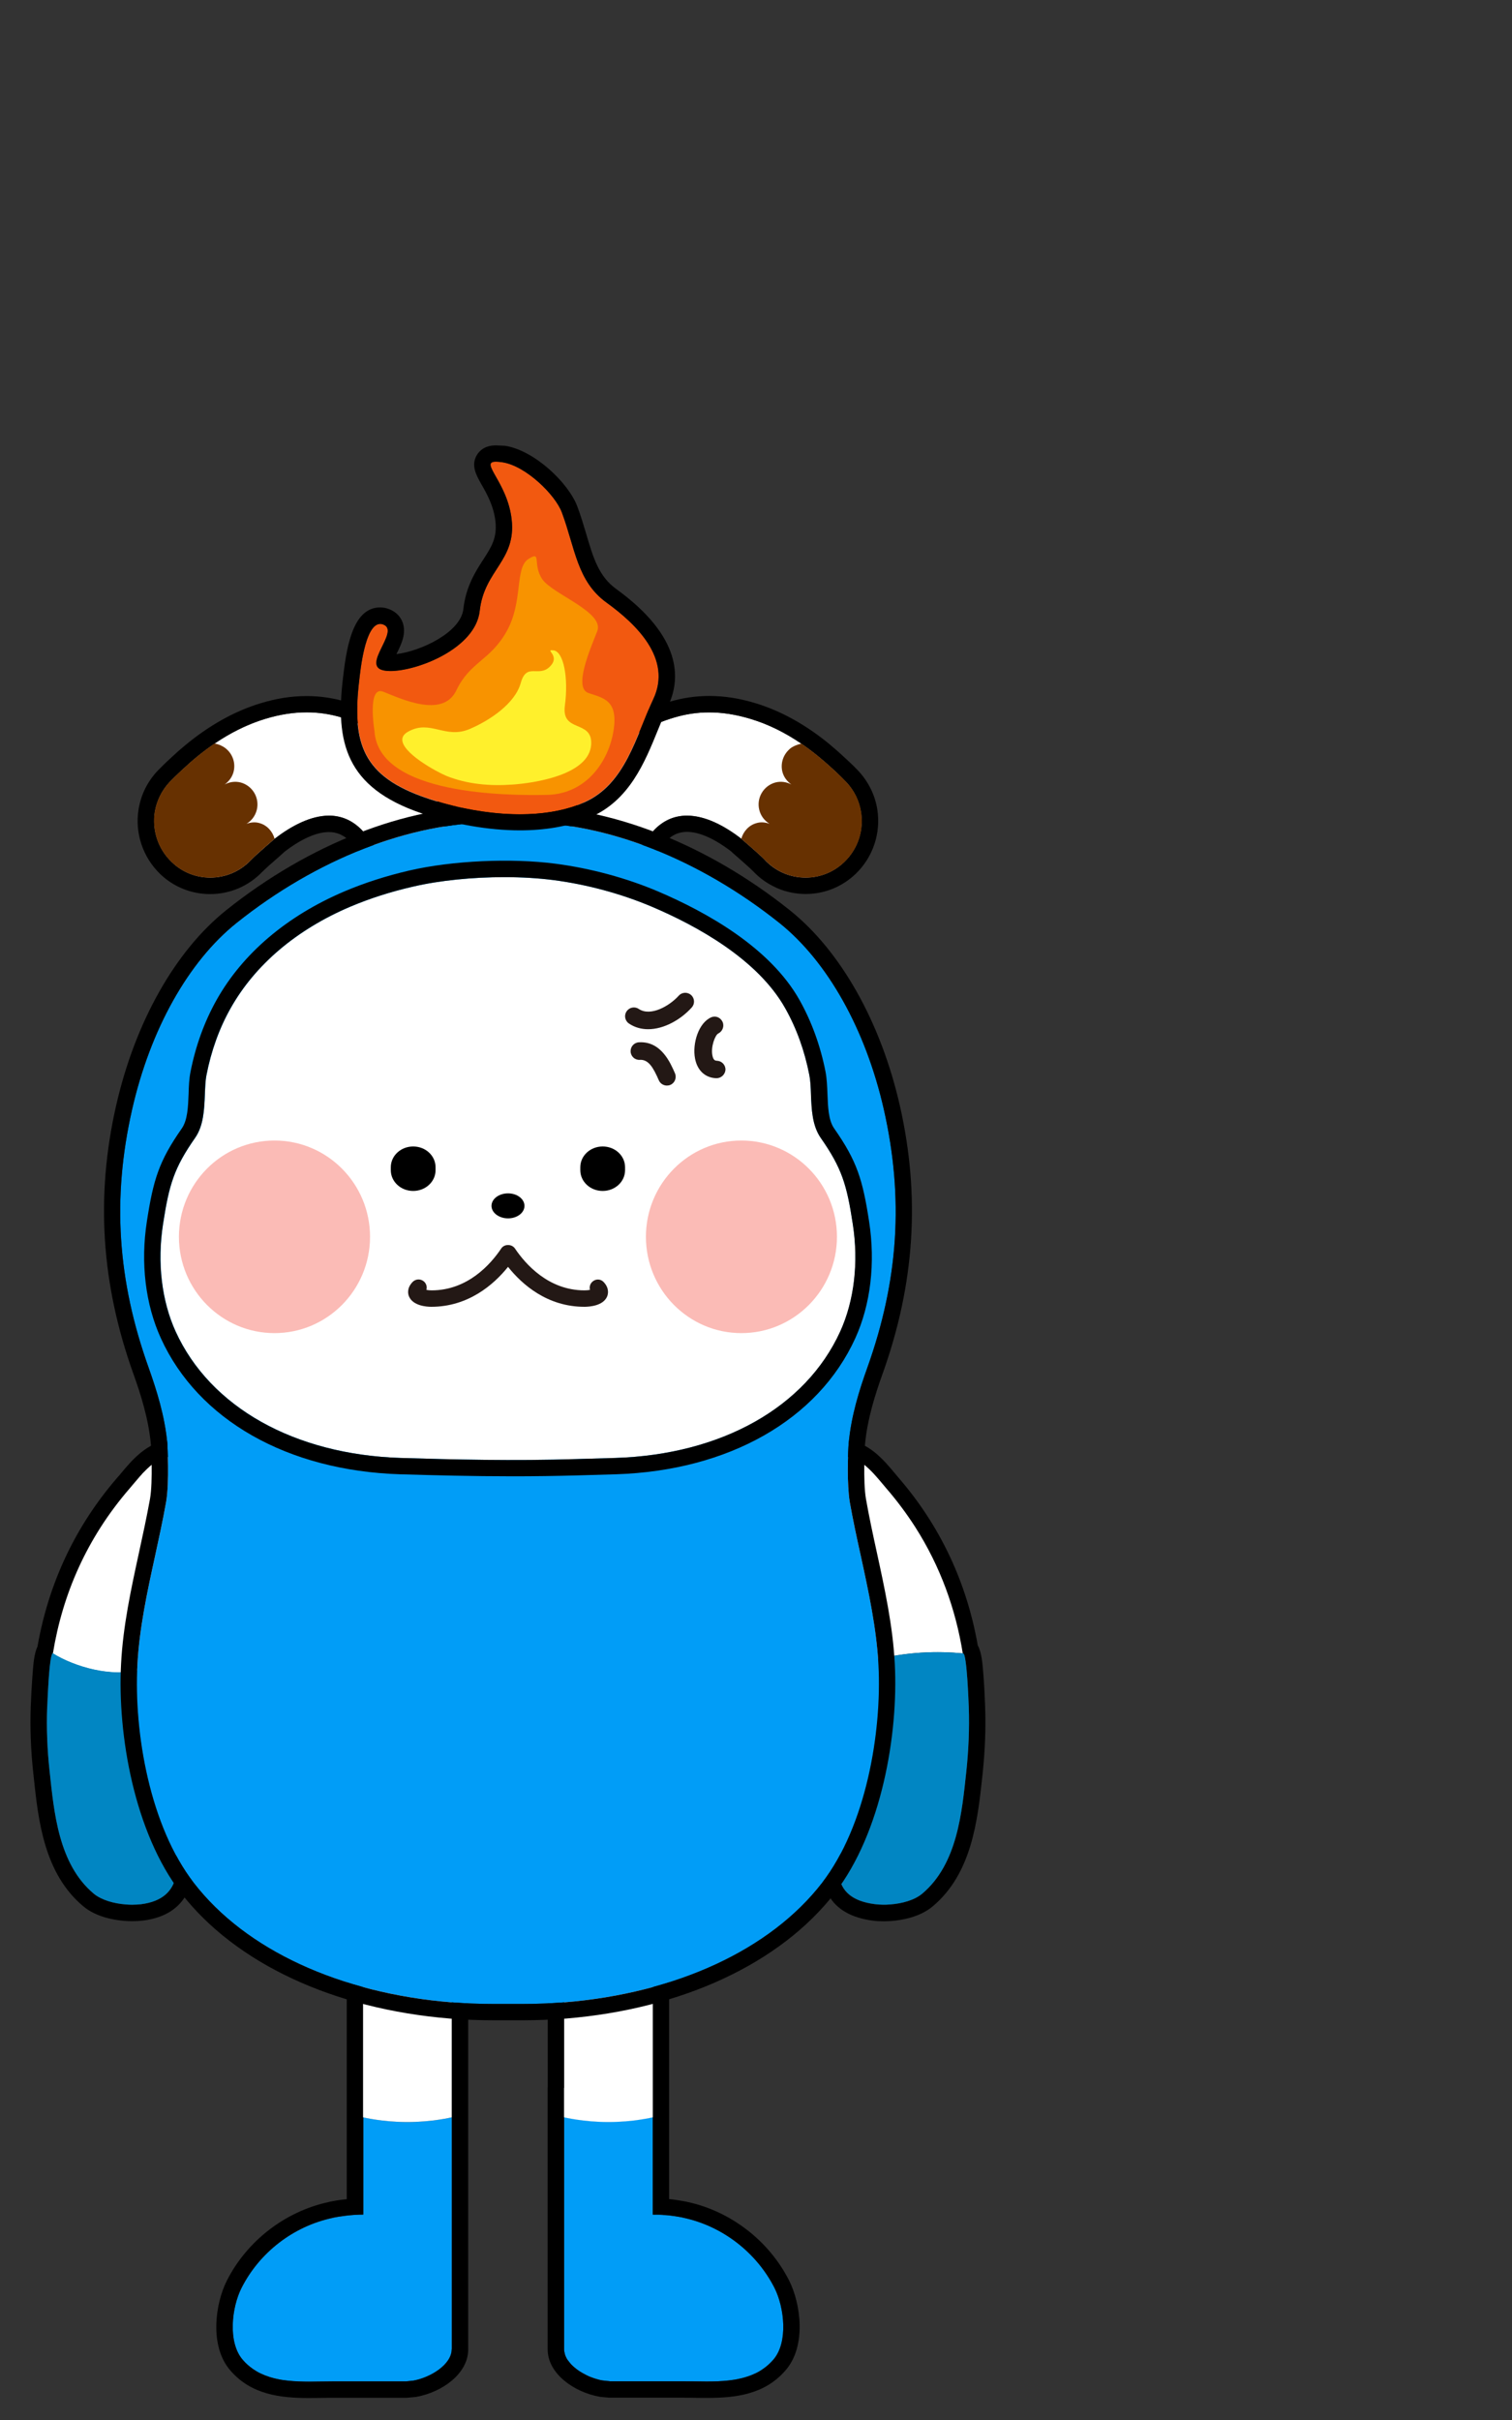 <?xml version="1.0" encoding="utf-8"?>
<!-- Generator: Adobe Illustrator 24.1.1, SVG Export Plug-In . SVG Version: 6.00 Build 0)  -->
<svg version="1.1" id="Layer_1" xmlns="http://www.w3.org/2000/svg" xmlns:xlink="http://www.w3.org/1999/xlink" x="0px" y="0px"
	 viewBox="0 0 150 240" style="enable-background:new 0 0 150 240;" xml:space="preserve">
<rect x="0" y="0" width="150" height="240" fill="#333333" stroke="none"/>
<g>
	<path d="M18,144.63c0.03,0.01,0.06,0.03,0.09,0.04C18.06,144.66,18.03,144.64,18,144.63z M18.09,144.67
		c0.24,0.1,0.44,0.23,0.61,0.39C18.54,144.9,18.33,144.77,18.09,144.67z M17.7,144.56c0.1,0.02,0.21,0.04,0.3,0.08
		C17.91,144.6,17.8,144.58,17.7,144.56z M17.04,144.48h-0.18c0.12,0,0.22,0.01,0.33,0.01C17.14,144.49,17.09,144.48,17.04,144.48z
		 M17.19,144.49c0.11,0.01,0.23,0.01,0.33,0.02C17.42,144.5,17.31,144.5,17.19,144.49z M17.52,144.52c0.06,0.01,0.12,0.03,0.18,0.04
		C17.64,144.54,17.59,144.53,17.52,144.52z"/>
	<path d="M17.79,179.13c-1.06-3.11-1.96-5.81-1.97-9.07c0-0.14-0.01-0.34-0.04-0.79c-0.03-0.55-0.07-1.28-0.1-2
		c0.16-2.67,0.6-5.21,1.31-7.57c0.09-0.3,0.42-1.06,0.77-1.87c2.28-5.24,4.35-10.59,2.53-13.36c-0.49-0.73-1.44-1.61-3.26-1.61
		c-0.08,0-0.16,0-0.24,0.01c-2.15,0.08-3.74,1.99-4.79,3.25c-0.13,0.16-0.25,0.3-0.37,0.43c-4.14,4.79-6.8,10.42-7.91,16.74
		c-0.34,0.71-0.42,1.77-0.51,3.04c-0.06,0.82-0.12,1.86-0.16,2.91c-0.08,2.15,0.01,4.36,0.25,6.58l0.05,0.47
		c0.45,4.24,1.02,9.52,4.92,12.77c1.29,1.08,3.09,1.36,4.06,1.44c0.25,0.02,0.51,0.03,0.77,0.03c0.38,0,0.74-0.02,1.09-0.06
		c1.93-0.24,3.33-1.03,4.16-2.35c1.05-1.65,1.08-3.94,0.08-7.02C18.22,180.42,18,179.78,17.79,179.13z M13.99,188.85
		c-0.28,0.03-0.58,0.05-0.89,0.05c-0.21,0-0.42-0.01-0.64-0.03c-1.16-0.09-2.38-0.43-3.15-1.06c-3.52-2.94-3.95-8.11-4.39-12.17
		c-0.23-2.1-0.32-4.22-0.24-6.34c0-0.03,0-0.08,0.01-0.14c0-0.05,0.01-0.1,0.01-0.17c0.04-0.98,0.16-3.76,0.39-4.71
		c0.03-0.12,0.06-0.21,0.08-0.27c0.01-0.01,0.03-0.03,0.03-0.04c0.01-0.01,0.02-0.01,0.03-0.01h0.01c0.01,0,0.01,0,0.01,0
		c0.95-5.83,3.33-11.41,7.62-16.37c0.12-0.14,0.25-0.29,0.38-0.45c0.2-0.24,0.42-0.5,0.64-0.75c0.08-0.08,0.16-0.17,0.23-0.26
		c0.08-0.08,0.16-0.17,0.25-0.25c0.08-0.09,0.16-0.17,0.25-0.25c0.67-0.64,1.43-1.14,2.25-1.17c0.06,0,0.12-0.01,0.18,0
		c0.37,0,0.69,0.05,0.97,0.15c0.29,0.1,0.52,0.25,0.7,0.43c2.5,2.51-2.69,12.29-3.26,14.16c-0.25,0.83-0.47,1.67-0.65,2.51
		c-0.27,1.26-0.47,2.52-0.59,3.79c-0.06,0.57-0.11,1.15-0.14,1.73c0.04,1.26,0.14,2.56,0.14,2.82c0.01,4.24,1.41,7.57,2.69,11.52
		C17.85,184.55,18.34,188.3,13.99,188.85z"/>
	<path style="fill:#FFFFFF;" d="M15.45,159.23c-0.25,0.83-0.47,1.67-0.65,2.51c-0.27,1.26-0.47,2.52-0.59,3.79
		c-0.01,0-0.01,0.01-0.02,0.01c-3.06,0.93-6.86-0.25-8.95-1.56c0.01,0,0.01,0,0.01,0c0.95-5.83,3.33-11.41,7.62-16.37
		c0.12-0.14,0.25-0.29,0.38-0.45c0.2-0.24,0.42-0.5,0.64-0.75c0.08-0.08,0.16-0.17,0.23-0.26c0.08-0.08,0.16-0.17,0.25-0.25
		c0.08-0.08,0.16-0.17,0.25-0.25c0.67-0.64,1.43-1.14,2.25-1.17c0.06,0,0.12-0.01,0.18,0c0.06,0,0.1,0.01,0.16,0.01
		c0.12,0.01,0.23,0.01,0.33,0.03c0.06,0.01,0.12,0.03,0.18,0.03c0.1,0.03,0.21,0.05,0.3,0.08c0.03,0.01,0.06,0.03,0.09,0.05
		c0.24,0.1,0.45,0.22,0.61,0.39C21.2,147.58,16.01,157.36,15.45,159.23z"/>
	<path style="fill:#0186C3;" d="M13.99,188.85c-0.28,0.03-0.58,0.05-0.89,0.05c-0.21,0-0.42-0.01-0.64-0.03
		c-1.16-0.09-2.38-0.43-3.15-1.06c-3.52-2.94-3.95-8.11-4.39-12.17c-0.23-2.1-0.32-4.22-0.24-6.34c0-0.03,0-0.08,0.01-0.14
		c0-0.05,0.01-0.1,0.01-0.17c0.04-0.98,0.16-3.76,0.39-4.71c0.03-0.12,0.06-0.21,0.08-0.27c0.01-0.01,0.03-0.03,0.03-0.04
		c0.01-0.01,0.02-0.01,0.03-0.01h0.01c2.09,1.3,5.89,2.49,8.95,1.56c0.01,0,0.01-0.01,0.02-0.01c-0.06,0.57-0.11,1.15-0.14,1.73
		c0.04,1.26,0.14,2.56,0.14,2.82c0.01,4.24,1.41,7.57,2.69,11.52C17.85,184.55,18.34,188.3,13.99,188.85z"/>
</g>
<g>
	<path d="M97.73,169.25c-0.02-0.47-0.06-1.71-0.15-2.89c-0.1-1.34-0.18-2.46-0.58-3.18c-1.1-6.27-3.74-11.87-7.86-16.63
		c-0.12-0.14-0.24-0.28-0.36-0.43c-1.05-1.26-2.64-3.17-4.79-3.25c-0.08-0.01-0.16-0.01-0.24-0.01c-1.82,0-2.78,0.88-3.26,1.61
		c-1.82,2.78,0.25,8.12,2.53,13.36c0.35,0.81,0.68,1.57,0.77,1.87c0.51,1.68,0.88,3.46,1.11,5.27c0.01,0.04,0.01,0.08,0.01,0.12
		c0.01,0.07,0.01,0.14,0.02,0.21c0.08,0.7,0.14,1.42,0.18,2.15c0.01,0.29,0.02,0.57,0.03,0.86c0.01,0.41,0.01,0.81,0.01,1.21
		c-0.06,3.87-0.86,7.59-2.44,11.36c-0.83,1.98-1.78,4.88-0.49,7.11c0.8,1.39,2.28,2.22,4.38,2.49c0.35,0.05,0.71,0.06,1.09,0.06
		c0.25,0,0.51-0.01,0.77-0.03c0.97-0.08,2.77-0.36,4.06-1.44c3.89-3.25,4.46-8.54,4.92-12.78l0.05-0.46
		C97.72,173.59,97.81,171.38,97.73,169.25z M95.87,175.64c-0.44,4.05-0.87,9.22-4.39,12.17c-0.77,0.64-1.98,0.97-3.15,1.06
		c-0.22,0.02-0.43,0.03-0.64,0.03c-0.31,0-0.61-0.02-0.89-0.05c-4.72-0.59-3.88-4.3-2.59-7.37c1.67-3.97,2.5-7.89,2.56-11.97
		c0-0.42,0.01-0.84-0.01-1.25c-0.01-0.3-0.01-0.6-0.03-0.9c-0.04-0.75-0.1-1.51-0.19-2.25c-0.01-0.11-0.01-0.22-0.03-0.34
		c0-0.02-0.01-0.05-0.01-0.06c-0.08-0.69-0.19-1.38-0.32-2.07c-0.08-0.43-0.18-0.86-0.27-1.29c-0.16-0.71-0.35-1.41-0.56-2.11
		c-0.56-1.87-5.74-11.64-3.26-14.16c0.09-0.09,0.2-0.18,0.31-0.25c0.08-0.05,0.17-0.08,0.25-0.12c0.05-0.02,0.09-0.05,0.14-0.06
		c0.09-0.03,0.19-0.05,0.29-0.07c0.06-0.01,0.12-0.03,0.19-0.04c0.1-0.01,0.22-0.02,0.33-0.02c0.11-0.01,0.21-0.02,0.33-0.01
		c1.64,0.07,3.04,2.02,4,3.13c1.07,1.24,2.02,2.52,2.86,3.83c2.52,3.93,4.03,8.17,4.73,12.53h-0.02v0.01h0.06
		c0.36,0.04,0.53,4.86,0.55,5.33C96.18,171.42,96.09,173.54,95.87,175.64z"/>
	<path style="fill:#FFFFFF;" d="M95.51,163.97h-0.02c-2.36-0.23-5.61-0.2-8.99,0.73c-0.08-0.69-0.19-1.38-0.32-2.07
		c-0.08-0.43-0.18-0.86-0.27-1.29c-0.16-0.71-0.35-1.41-0.56-2.11c-0.56-1.87-5.74-11.64-3.26-14.16c0.37-0.37,0.91-0.58,1.67-0.58
		h0.18c1.64,0.07,3.04,2.02,4,3.13c1.07,1.24,2.02,2.52,2.86,3.83C93.3,155.37,94.81,159.6,95.51,163.97z"/>
	<path style="fill:#FFFFFF;" d="M82.79,144.63c0.09-0.03,0.19-0.05,0.29-0.07C82.98,144.58,82.88,144.6,82.79,144.63z"/>
	<path style="fill:#FFFFFF;" d="M83.07,144.56c0.06-0.01,0.12-0.03,0.19-0.04C83.2,144.53,83.14,144.55,83.07,144.56z"/>
	<path style="fill:#FFFFFF;" d="M83.92,144.48c-0.12,0-0.22,0.01-0.33,0.01c0.05,0,0.1-0.01,0.16-0.01H83.92z"/>
	<path style="fill:#FFFFFF;" d="M83.26,144.52c0.1-0.01,0.22-0.02,0.33-0.02C83.48,144.5,83.37,144.5,83.26,144.52z"/>
	<path style="fill:#FFFFFF;" d="M82.08,145.07c0.09-0.09,0.2-0.18,0.31-0.25C82.28,144.89,82.18,144.97,82.08,145.07z"/>
	<path style="fill:#FFFFFF;" d="M82.65,144.7c0.05-0.02,0.09-0.05,0.14-0.06C82.74,144.65,82.7,144.67,82.65,144.7z"/>
	<path style="fill:#FFFFFF;" d="M82.4,144.82c0.08-0.05,0.17-0.08,0.25-0.12C82.56,144.73,82.47,144.77,82.4,144.82z"/>
	<path style="fill:#0186C3;" d="M95.87,175.64c-0.44,4.05-0.87,9.22-4.39,12.17c-0.77,0.64-1.98,0.97-3.15,1.06
		c-0.54,0.05-1.06,0.03-1.53-0.03c-4.72-0.59-3.88-4.3-2.59-7.37c1.73-4.13,2.58-8.21,2.58-12.45c0-0.36-0.01-0.71-0.02-1.07
		c-0.01-0.32-0.03-0.65-0.05-0.97c-0.03-0.4-0.06-0.8-0.1-1.21c-0.03-0.36-0.08-0.71-0.12-1.07c3.39-0.93,6.65-0.96,9.01-0.73
		c0.01,0.01,0.03,0.01,0.05,0.01c0.36,0.04,0.53,4.86,0.55,5.33C96.18,171.42,96.09,173.54,95.87,175.64z"/>
</g>
<g>
	<path style="fill:#FFFFFF;" d="M83.77,85.49c-1.08,1.04-2.46,1.55-3.84,1.55c-1.47,0-2.93-0.58-4.03-1.73c0,0-0.01-0.01-0.01-0.01
		c-0.62-0.65-2.35-2.09-2.35-2.12c-1.63-1.26-3.55-2.29-5.39-2.29c-1.12,0-2.2,0.38-3.17,1.34c-1.27,1.25-3.24,5.05-5.43,5.05
		c-0.43,0-0.87-0.14-1.31-0.48c-3.75-2.85-0.24-9.98,2.48-12.24c0.84-0.71,1.75-1.39,2.71-1.93c1.17-0.65,2.32-1.14,3.46-1.47
		c1.14-0.34,2.28-0.51,3.46-0.51c1.32,0,2.67,0.21,4.12,0.65c1.8,0.54,3.46,1.39,5.01,2.44c1.09,0.74,2.11,1.58,3.08,2.47
		c0.74,0.67,1.23,1.18,1.41,1.37c0.79,0.84,1.27,1.87,1.44,2.93C85.72,82.28,85.16,84.16,83.77,85.49z"/>
	<path d="M87.03,80.25c-0.23-1.42-0.88-2.72-1.86-3.78c-0.25-0.27-0.78-0.8-1.52-1.47c-0.48-0.45-0.97-0.87-1.45-1.27
		c-2.32-1.89-4.76-3.24-7.25-3.99c-1.6-0.49-3.11-0.72-4.59-0.72c-1.32,0-2.61,0.19-3.92,0.57c-1.23,0.36-2.47,0.89-3.78,1.62
		c-0.92,0.51-1.87,1.17-2.97,2.09c-2.32,1.93-4.78,6.31-4.7,10.03c0.04,2.01,0.82,3.66,2.27,4.75c0.71,0.54,1.48,0.81,2.29,0.81
		c2.39,0,4.11-2.32,5.49-4.17c0.42-0.56,0.8-1.08,1.08-1.35c0.6-0.59,1.25-0.87,2.03-0.87c1.22,0,2.74,0.67,4.4,1.95
		c0.13,0.13,0.28,0.26,0.43,0.39c0.48,0.42,1.38,1.2,1.74,1.57c0.01,0.01,0.01,0.01,0.01,0.01c0.56,0.59,1.2,1.07,1.9,1.43
		c0.16,0.08,0.31,0.16,0.47,0.23c0.88,0.38,1.84,0.58,2.83,0.58c1.86,0,3.62-0.71,4.96-2C86.61,85.01,87.41,82.61,87.03,80.25z
		 M75.89,85.3c-0.62-0.65-2.35-2.09-2.35-2.12c-1.63-1.26-3.55-2.29-5.39-2.29c-1.12,0-2.2,0.38-3.17,1.34
		c-1.27,1.25-3.24,5.05-5.43,5.05c-0.43,0-0.87-0.14-1.31-0.48c-3.75-2.85-0.24-9.98,2.48-12.24c0.84-0.71,1.75-1.39,2.71-1.93
		c1.17-0.65,2.32-1.14,3.46-1.47c1.14-0.34,2.28-0.51,3.46-0.51c1.32,0,2.67,0.21,4.12,0.65c1.8,0.54,3.46,1.39,5.01,2.44
		c1.09,0.74,2.11,1.58,3.08,2.47c0.74,0.67,1.23,1.18,1.41,1.37c0.79,0.84,1.27,1.87,1.44,2.93c0.29,1.77-0.27,3.65-1.66,4.98
		c-1.08,1.04-2.46,1.55-3.84,1.55c-1.47,0-2.93-0.58-4.03-1.73C75.9,85.31,75.89,85.31,75.89,85.3z"/>
	<path style="fill:#673101;" d="M83.77,85.49c-1.08,1.04-2.46,1.55-3.84,1.55c-1.47,0-2.93-0.58-4.03-1.73c0,0-0.01-0.01-0.01-0.01
		c-0.62-0.65-2.35-2.09-2.35-2.12c0.21-0.73,0.76-1.36,1.55-1.56c0.43-0.12,0.86-0.06,1.26,0.08c-0.49-0.29-0.87-0.77-1.02-1.36
		c-0.31-1.2,0.41-2.42,1.6-2.74c0.55-0.14,1.1-0.05,1.58,0.2c-0.42-0.3-0.75-0.72-0.89-1.25c-0.21-0.84,0.08-1.68,0.67-2.22
		c0,0,0.32-0.38,1.21-0.58c1.09,0.74,2.11,1.58,3.08,2.47c0.74,0.67,1.23,1.18,1.41,1.37c0.79,0.84,1.27,1.87,1.44,2.93
		C85.72,82.28,85.16,84.16,83.77,85.49z"/>
</g>
<g>
	<path style="fill:#FFFFFF;" d="M42.55,86.8c-0.45,0.34-0.88,0.48-1.31,0.48c-2.2,0-4.16-3.81-5.43-5.05
		c-0.97-0.95-2.05-1.34-3.17-1.34c-1.83,0-3.75,1.03-5.39,2.29c0,0.03-1.73,1.47-2.35,2.12c-0.01,0.01-0.01,0.01-0.01,0.01
		c-1.1,1.15-2.56,1.73-4.03,1.73c-1.38,0-2.76-0.51-3.83-1.55c-1.39-1.33-1.95-3.21-1.67-4.98c0.18-1.06,0.66-2.08,1.44-2.93
		c0.19-0.19,0.68-0.7,1.42-1.37c2.33-2.17,5.03-3.98,8.08-4.91c1.45-0.44,2.81-0.65,4.13-0.65c1.17,0,2.32,0.17,3.46,0.51
		c1.14,0.33,2.28,0.82,3.46,1.47c0.97,0.54,1.87,1.22,2.72,1.93C42.79,76.82,46.29,83.95,42.55,86.8z"/>
	<path d="M41.1,73.31c-1.11-0.92-2.05-1.58-2.97-2.09c-1.31-0.73-2.56-1.26-3.79-1.62c-1.31-0.38-2.59-0.57-3.92-0.57
		c-1.49,0-2.99,0.23-4.59,0.72c-2.57,0.78-5.08,2.19-7.48,4.18c-0.42,0.34-0.84,0.71-1.25,1.1c-0.72,0.65-1.24,1.18-1.49,1.44
		c-0.99,1.06-1.63,2.36-1.86,3.78c-0.39,2.36,0.42,4.76,2.13,6.42c1.34,1.29,3.11,2,4.96,2c1.98,0,3.83-0.79,5.2-2.23
		c0,0,0.01-0.01,0.01-0.01h0.01c0.27-0.28,0.84-0.79,1.32-1.2c0.16-0.14,0.3-0.27,0.42-0.37c0.15-0.13,0.29-0.26,0.43-0.39
		c1.66-1.28,3.18-1.95,4.4-1.95c0.78,0,1.43,0.28,2.04,0.87c0.27,0.27,0.66,0.79,1.07,1.34c1.38,1.86,3.11,4.18,5.49,4.18
		c0.81,0,1.58-0.27,2.29-0.81c1.44-1.1,2.22-2.74,2.27-4.75C45.87,79.62,43.42,75.24,41.1,73.31z M42.55,86.8
		c-0.45,0.34-0.88,0.48-1.31,0.48c-2.2,0-4.16-3.81-5.43-5.05c-0.97-0.95-2.05-1.34-3.17-1.34c-1.83,0-3.75,1.03-5.39,2.29
		c0,0.03-1.73,1.47-2.35,2.12c-0.01,0.01-0.01,0.01-0.01,0.01c-1.1,1.15-2.56,1.73-4.03,1.73c-1.38,0-2.76-0.51-3.83-1.55
		c-1.39-1.33-1.95-3.21-1.67-4.98c0.18-1.06,0.66-2.08,1.44-2.93c0.19-0.19,0.68-0.7,1.42-1.37c0.96-0.9,1.98-1.73,3.07-2.47
		c1.54-1.05,3.22-1.9,5.01-2.45c1.45-0.44,2.81-0.65,4.13-0.65c1.17,0,2.32,0.17,3.46,0.51c1.14,0.33,2.28,0.82,3.46,1.47
		c0.97,0.54,1.87,1.22,2.72,1.93C42.79,76.82,46.29,83.95,42.55,86.8z"/>
	<path style="fill:#673101;" d="M27.24,83.18c0,0.03-1.73,1.47-2.35,2.12c-0.01,0.01-0.01,0.01-0.01,0.01
		c-1.1,1.15-2.56,1.73-4.03,1.73c-1.38,0-2.76-0.51-3.83-1.55c-1.39-1.33-1.95-3.21-1.67-4.98c0.18-1.06,0.66-2.08,1.44-2.93
		c0.19-0.19,0.68-0.7,1.42-1.37c0.96-0.9,1.98-1.73,3.07-2.47c0.1,0.01,0.2,0.04,0.28,0.06h0.01c0.01,0.01,0.01,0.01,0.02,0.01
		c0.18,0.05,0.29,0.1,0.34,0.13c0.97,0.44,1.52,1.53,1.24,2.61c-0.14,0.53-0.47,0.95-0.88,1.25c0.47-0.25,1.02-0.34,1.58-0.2
		c1.19,0.32,1.91,1.54,1.6,2.74c-0.16,0.6-0.53,1.07-1.02,1.36c0.4-0.14,0.83-0.2,1.26-0.08C26.48,81.82,27.04,82.45,27.24,83.18z"
		/>
</g>
<path d="M34.25,219.74c0.57-0.06,1.1-0.08,1.59-0.08h0.19v-0.03C35.48,219.62,34.89,219.65,34.25,219.74z M28.5,236.1
	c1.48,0.17,3.03,0.08,4.44,0.08c-0.75,0-1.52,0.02-2.32,0.02C29.92,236.19,29.21,236.18,28.5,236.1z"/>
<g>
	<path style="fill-rule:evenodd;clip-rule:evenodd;fill:#019DF7;" d="M44.81,209.98v23.01c0,1.52-2.1,2.8-3.79,3.11l-0.75,0.08
		h-7.32c-1.41,0-2.96,0.09-4.44-0.08c-0.08-0.01-0.16-0.02-0.23-0.03c-0.2-0.02-0.4-0.05-0.59-0.09c-0.64-0.12-1.25-0.31-1.82-0.58
		c-0.26-0.12-0.51-0.27-0.76-0.44c-0.36-0.25-0.71-0.55-1.02-0.91c-1.52-1.74-1.1-5.23-0.13-7.14c1.78-3.52,5.14-6.11,9-6.94
		c0,0,0.18-0.05,0.21-0.05c0.25-0.05,0.5-0.09,0.74-0.12c0.12-0.01,0.23-0.03,0.35-0.05c0.64-0.08,1.23-0.12,1.78-0.12v-9.65
		c0,0,1.89,0.47,4.39,0.47C42.92,210.45,44.81,209.98,44.81,209.98z"/>
	<path d="M39.06,179.92c-2.57,0-4.66,2.09-4.66,4.66v33.52c-0.52,0.05-1.02,0.12-1.55,0.23c-0.03,0-0.05,0.01-0.07,0.01l-0.2,0.05
		c-4.29,0.93-8.07,3.84-10.07,7.78c-1.14,2.24-1.78,6.5,0.36,8.94c2.08,2.39,4.96,2.71,7.77,2.71c0.41,0,0.82-0.01,1.22-0.01
		c0.37-0.01,0.74-0.01,1.1-0.01h7.32c0.06,0,0.11-0.01,0.17-0.01l0.75-0.07c0.05-0.01,0.08-0.01,0.13-0.02
		c2.48-0.45,5.12-2.26,5.12-4.71v-48.41C46.43,181.32,40.84,179.92,39.06,179.92z M44.81,232.98c0,1.52-2.1,2.8-3.79,3.11
		l-0.75,0.08h-7.32c-1.41,0-2.96,0.09-4.44-0.08c-0.08-0.01-0.16-0.02-0.23-0.03c-0.2-0.02-0.4-0.05-0.59-0.09
		c-0.64-0.12-1.25-0.31-1.82-0.58c-0.26-0.12-0.51-0.27-0.76-0.44c-0.36-0.25-0.71-0.55-1.02-0.91c-1.52-1.74-1.1-5.23-0.13-7.14
		c1.78-3.52,5.14-6.11,9-6.94c0,0,0.18-0.05,0.21-0.05c0.25-0.05,0.5-0.09,0.74-0.12c0.12-0.01,0.23-0.03,0.35-0.05
		c0.64-0.08,1.23-0.12,1.78-0.12v-35.05c0-1.68,1.36-3.04,3.04-3.04c1.67,0,5.75,1.36,5.75,3.04V232.98z"/>
	<path style="fill:#FFFFFF;" d="M44.81,184.58v25.4c0,0-1.89,0.47-4.4,0.47c-2.5,0-4.39-0.47-4.39-0.47v-25.4
		c0-1.68,1.36-3.04,3.04-3.04C40.73,181.54,44.81,182.9,44.81,184.58z"/>
</g>
<g>
	<path style="fill-rule:evenodd;clip-rule:evenodd;fill:#019DF7;" d="M76.71,234.03c-0.32,0.36-0.66,0.67-1.02,0.91
		c-0.25,0.17-0.49,0.31-0.75,0.44h-0.01c-0.27,0.13-0.54,0.23-0.81,0.32c-0.33,0.11-0.67,0.19-1.01,0.26
		c-0.19,0.03-0.39,0.06-0.59,0.09c-0.08,0.01-0.16,0.02-0.23,0.03c-1.48,0.17-3.03,0.08-4.44,0.08h-7.32l-0.75-0.08
		c-0.21-0.03-0.43-0.09-0.66-0.16c-0.11-0.03-0.22-0.07-0.33-0.11c-0.1-0.04-0.21-0.08-0.32-0.12c-0.12-0.06-0.25-0.11-0.37-0.18
		c-0.09-0.05-0.19-0.1-0.28-0.15c-0.42-0.23-0.79-0.51-1.1-0.82c-0.08-0.08-0.15-0.16-0.21-0.24c-0.06-0.07-0.12-0.16-0.18-0.23
		c0-0.01-0.01-0.01-0.01-0.01c-0.06-0.08-0.11-0.17-0.15-0.26c-0.03-0.06-0.06-0.12-0.08-0.18c-0.02-0.05-0.04-0.1-0.05-0.16
		c-0.02-0.06-0.03-0.14-0.05-0.21c-0.02-0.09-0.03-0.18-0.03-0.28v-23.01c0,0,1.89,0.47,4.4,0.47c2.51,0,4.4-0.47,4.4-0.47v9.65
		c0.54-0.01,1.14,0.03,1.78,0.12c0.34,0.04,0.7,0.1,1.08,0.17c0.04,0.01,0.21,0.05,0.21,0.05c3.85,0.83,7.21,3.43,9,6.94
		C77.8,228.8,78.23,232.29,76.71,234.03z"/>
	<path d="M67.84,236.18c1.41,0,2.96,0.09,4.44-0.08c-0.7,0.08-1.41,0.1-2.13,0.1C69.36,236.19,68.58,236.18,67.84,236.18z
		 M64.76,219.65h0.19c0.49,0,1.02,0.03,1.59,0.08c-0.64-0.08-1.24-0.12-1.78-0.12V219.65z M59.77,236.1
		c-0.21-0.04-0.43-0.09-0.66-0.16C59.34,236.01,59.56,236.06,59.77,236.1z"/>
	<path d="M78.28,226.16c-2-3.94-5.78-6.86-10.1-7.79l-0.18-0.04c-0.03-0.01-0.05-0.01-0.07-0.01c-0.53-0.1-1.03-0.18-1.55-0.23
		v-33.52c0-2.57-2.09-4.66-4.66-4.66c-1.78,0-7.38,1.4-7.38,4.66v22.41c-0.01,0.03-0.01,0.05-0.01,0.08v25.92
		c0,2.45,2.65,4.26,5.13,4.71c0.05,0.01,0.08,0.01,0.13,0.02l0.75,0.07c0.05,0.01,0.11,0.01,0.16,0.01h7.32c0.36,0,0.73,0,1.1,0.01
		c0.4,0.01,0.8,0.01,1.22,0.01c2.8,0,5.69-0.32,7.77-2.71C80.06,232.66,79.42,228.4,78.28,226.16z M76.71,234.03
		c-0.32,0.36-0.66,0.67-1.02,0.91c-0.24,0.18-0.49,0.32-0.75,0.44h-0.01c-0.27,0.13-0.54,0.24-0.81,0.32
		c-0.33,0.11-0.67,0.19-1.01,0.26c-0.19,0.04-0.4,0.07-0.59,0.09c-0.08,0.01-0.16,0.02-0.23,0.03c-1.48,0.17-3.03,0.08-4.44,0.08
		h-7.32l-0.75-0.08c-0.21-0.03-0.43-0.09-0.66-0.16c-0.11-0.03-0.22-0.07-0.33-0.11c-0.1-0.04-0.21-0.08-0.32-0.12
		c-0.12-0.06-0.25-0.11-0.37-0.18c-0.09-0.05-0.19-0.1-0.28-0.15c-0.42-0.23-0.79-0.51-1.1-0.82c-0.08-0.08-0.15-0.16-0.21-0.24
		c-0.06-0.07-0.12-0.16-0.18-0.23c0-0.01-0.01-0.01-0.01-0.01c-0.06-0.08-0.11-0.17-0.15-0.26c-0.03-0.06-0.06-0.12-0.08-0.18
		c-0.02-0.05-0.04-0.1-0.05-0.16c-0.02-0.06-0.03-0.14-0.05-0.21c-0.02-0.09-0.03-0.18-0.03-0.28v-25.92h0.01v-22.49
		c0-0.21,0.06-0.42,0.18-0.62c0.09-0.14,0.2-0.29,0.34-0.43c1.15-1.16,3.92-1.99,5.23-1.99c1.67,0,3.04,1.36,3.04,3.04v35.05
		c0.54-0.01,1.14,0.03,1.78,0.12c0.34,0.04,0.7,0.1,1.08,0.17c0.04,0.01,0.21,0.05,0.21,0.05c3.85,0.83,7.21,3.43,9,6.94
		C77.8,228.8,78.23,232.29,76.71,234.03z"/>
	<path style="fill:#FFFFFF;" d="M64.76,184.58v25.4c0,0-1.89,0.47-4.4,0.47c-2.5,0-4.4-0.47-4.4-0.47v-2.91h0.01v-22.49
		c0-0.21,0.06-0.42,0.18-0.62c0.09-0.14,0.2-0.29,0.34-0.43c1.15-1.16,3.92-1.99,5.23-1.99C63.4,181.54,64.76,182.9,64.76,184.58z"
		/>
</g>
<g>
	<path style="fill-rule:evenodd;clip-rule:evenodd;fill:#019DF7;" d="M87.15,165.12c0.35,6.71-1.25,16-5.61,21.63
		c-5.12,6.61-14.43,10.92-25.54,11.83c-1.32,0.1-2.76,0.16-4.16,0.16h-2.9c-1.4,0-2.83-0.06-4.16-0.16
		c-11.11-0.91-20.43-5.22-25.54-11.83c-4.37-5.63-5.97-14.93-5.61-21.63c0.19-3.63,0.98-7.27,1.75-10.79
		c0.38-1.76,0.78-3.57,1.1-5.38c0.34-1.95,0.12-5.62,0.12-5.8c-0.25-2.74-1.08-5.32-1.84-7.47c-3.12-8.7-3.65-16.85-1.66-25.62
		c1.8-7.95,5.58-14.7,10.37-18.53c7.95-6.35,17.2-9.94,25.39-9.96l1.54-0.01l1.55,0.01H52c8.16,0,17.38,3.63,25.32,9.96
		c4.79,3.83,8.57,10.58,10.37,18.53c1.98,8.77,1.46,16.91-1.66,25.62c-0.77,2.15-1.59,4.73-1.84,7.5c-0.01,0.08-0.08,1.28-0.08,2.65
		c0,1.08,0.05,2.26,0.19,3.12c0.32,1.8,0.71,3.62,1.1,5.37C86.17,157.84,86.97,161.49,87.15,165.12z"/>
	<path d="M86.99,153.97c-0.38-1.74-0.77-3.54-1.08-5.31c-0.31-1.76-0.1-5.36-0.1-5.37c0.23-2.56,1.02-5.01,1.76-7.08
		c3.18-8.89,3.74-17.57,1.71-26.52c-1.88-8.3-5.87-15.39-10.94-19.43C70.12,83.7,60.53,79.95,52,79.95h-0.07l-1.54-0.01l-1.54,0.01
		h-0.07c-8.52,0-18.12,3.76-26.33,10.31c-5.07,4.05-9.06,11.13-10.94,19.43c-2.03,8.96-1.47,17.64,1.71,26.52
		c0.74,2.06,1.52,4.51,1.75,7.05c0.01,0.04,0.22,3.64-0.09,5.4c-0.32,1.76-0.71,3.57-1.09,5.31c-0.78,3.59-1.59,7.3-1.78,11.06
		c-0.37,7.01,1.33,16.75,5.95,22.71c5.4,6.97,15.13,11.51,26.69,12.45c1.37,0.11,2.85,0.17,4.29,0.17h2.9
		c1.44,0,2.93-0.06,4.29-0.17c11.56-0.95,21.29-5.48,26.69-12.45c4.62-5.96,6.31-15.7,5.95-22.71
		C88.58,161.27,87.77,157.56,86.99,153.97z M51.84,198.74h-2.9c-1.4,0-2.83-0.06-4.16-0.16c-11.11-0.91-20.43-5.22-25.54-11.83
		c-4.37-5.63-5.97-14.93-5.61-21.63c0.19-3.63,0.98-7.27,1.75-10.79c0.38-1.76,0.78-3.57,1.1-5.38c0.34-1.95,0.12-5.62,0.12-5.8
		c-0.25-2.74-1.08-5.32-1.84-7.47c-3.12-8.7-3.65-16.85-1.66-25.62c1.8-7.95,5.58-14.7,10.37-18.53c7.95-6.35,17.2-9.94,25.39-9.96
		l1.54-0.01l1.55,0.01H52c8.16,0,17.38,3.63,25.32,9.96c4.79,3.83,8.57,10.58,10.37,18.53c1.98,8.77,1.46,16.91-1.66,25.62
		c-0.77,2.15-1.59,4.73-1.84,7.5c-0.01,0.08-0.08,1.28-0.08,2.65c0,1.08,0.05,2.26,0.19,3.12c0.32,1.8,0.71,3.62,1.1,5.37
		c0.77,3.53,1.56,7.17,1.75,10.8c0.35,6.71-1.25,16-5.61,21.63c-5.12,6.61-14.43,10.92-25.54,11.83
		C54.68,198.68,53.24,198.74,51.84,198.74z"/>
</g>
<g>
	<path style="fill-rule:evenodd;clip-rule:evenodd;fill:#FFFFFF;" d="M83.37,132.05c-3.43,7.52-11.78,12.21-22.32,12.54l-3.79,0.11
		c-6.26,0.19-12.36,0.05-17.51-0.11c-10.54-0.34-18.89-5.03-22.32-12.54c-1.39-3.06-1.84-6.84-1.25-10.65
		c0.61-3.96,1.1-5.57,3.18-8.55c0.85-1.21,0.91-2.85,0.97-4.29c0.03-0.71,0.05-1.38,0.16-1.94c0.47-2.42,1.28-4.66,2.4-6.64
		c2.43-4.31,6.54-7.8,11.89-10.07c1.92-0.81,4-1.48,6.2-1.98c2.65-0.62,5.94-0.94,9.07-0.94c1.71,0,3.37,0.1,4.86,0.29
		c3.35,0.44,6.71,1.35,9.74,2.63c4.55,1.93,10.54,5.25,13.25,10.07c1.12,1.98,1.93,4.22,2.4,6.64c0.11,0.56,0.14,1.23,0.16,1.94
		c0.06,1.44,0.12,3.07,0.97,4.29c2.08,2.98,2.58,4.59,3.18,8.55C85.21,125.2,84.76,128.99,83.37,132.05z"/>
	<path d="M86.22,121.14c-0.64-4.18-1.21-6-3.46-9.22c-0.58-0.82-0.62-2.15-0.67-3.42c-0.03-0.75-0.06-1.51-0.19-2.2
		c-0.51-2.59-1.38-4.98-2.58-7.12c-2.93-5.22-9.25-8.73-14.03-10.77c-3.16-1.34-6.67-2.29-10.16-2.75
		c-4.42-0.58-10.26-0.31-14.51,0.67c-2.29,0.53-4.47,1.23-6.47,2.08c-5.68,2.42-10.07,6.14-12.67,10.77
		c-1.2,2.14-2.07,4.53-2.58,7.12c-0.14,0.69-0.17,1.45-0.19,2.2c-0.05,1.27-0.1,2.59-0.68,3.42c-2.25,3.22-2.82,5.05-3.46,9.22
		c-0.64,4.12-0.14,8.23,1.39,11.58c3.69,8.1,12.57,13.14,23.74,13.49c3.39,0.1,7.21,0.2,11.2,0.2c2.1,0,4.24-0.03,6.41-0.09
		l3.8-0.11c11.17-0.36,20.05-5.4,23.74-13.49C86.37,129.38,86.86,125.26,86.22,121.14z M39.74,144.59
		c-10.54-0.34-18.89-5.03-22.32-12.54c-1.39-3.06-1.84-6.84-1.25-10.65c0.61-3.96,1.1-5.57,3.18-8.55c0.85-1.21,0.91-2.85,0.97-4.29
		c0.03-0.71,0.05-1.38,0.16-1.94c0.47-2.42,1.28-4.66,2.4-6.64c2.43-4.31,6.54-7.8,11.89-10.07c1.92-0.81,4-1.48,6.2-1.98
		c2.65-0.62,5.94-0.94,9.07-0.94c1.71,0,3.37,0.1,4.86,0.29c3.35,0.44,6.71,1.35,9.74,2.63c4.55,1.93,10.54,5.25,13.25,10.07
		c1.12,1.98,1.93,4.22,2.4,6.64c0.11,0.56,0.14,1.23,0.16,1.94c0.06,1.44,0.12,3.07,0.97,4.29c2.08,2.98,2.58,4.59,3.18,8.55
		c0.59,3.81,0.14,7.59-1.25,10.65c-3.43,7.52-11.78,12.21-22.32,12.54l-3.79,0.11C50.99,144.9,44.89,144.75,39.74,144.59z"/>
	<path style="fill-rule:evenodd;clip-rule:evenodd;fill:#FBBBB6;" d="M36.71,122.66c0,5.27-4.25,9.55-9.48,9.55
		s-9.48-4.28-9.48-9.55c0-5.27,4.24-9.55,9.48-9.55S36.71,117.39,36.71,122.66"/>
	<path style="fill-rule:evenodd;clip-rule:evenodd;fill:#FBBBB6;" d="M83.03,122.66c0,5.27-4.25,9.55-9.48,9.55
		c-5.23,0-9.47-4.28-9.47-9.55c0-5.27,4.24-9.55,9.47-9.55C78.79,113.12,83.03,117.39,83.03,122.66"/>
</g>
<g>
	<path style="fill:#F25910;" d="M57.58,79.74c-4.61,1.82-10.78,0.93-15.28-0.61c-6.25-2.14-7.42-5.34-6.65-11.71
		c0.1-0.8,0.6-6.25,2.42-5.47c1.59,0.68-2.27,4.08,0,4.53s9.07-1.84,9.52-5.91c0.45-4.07,3.63-4.97,3.17-9.06s-3.85-6.12-0.91-5.67
		c2.32,0.36,5.25,3.24,5.89,4.99c1.31,3.52,1.5,6.81,4.42,8.92c2.97,2.15,6.53,5.57,4.65,9.57c-1.74,3.7-2.78,8.49-6.92,10.27
		C57.8,79.65,57.69,79.7,57.58,79.74z"/>
	<path d="M49.2,45.79c0.17,0,0.39,0.02,0.66,0.06c2.32,0.36,5.25,3.24,5.89,4.99c1.31,3.52,1.5,6.81,4.42,8.92
		c2.97,2.15,6.53,5.57,4.65,9.57c-1.74,3.7-2.78,8.49-6.92,10.27c-0.11,0.05-0.22,0.09-0.33,0.14c-1.82,0.72-3.89,1.02-6,1.02
		c-3.23,0-6.56-0.69-9.28-1.62c-6.25-2.14-7.42-5.34-6.65-11.71c0.09-0.75,0.54-5.55,2.08-5.55c0.11,0,0.22,0.02,0.35,0.08
		c1.59,0.68-2.27,4.08,0,4.53c0.19,0.04,0.41,0.06,0.66,0.06c2.7,0,8.45-2.24,8.86-5.96c0.45-4.07,3.63-4.97,3.17-9.06
		C50.35,47.82,47.51,45.79,49.2,45.79 M49.2,44.17L49.2,44.17c-1.1,0-1.64,0.53-1.9,0.97c-0.6,1.03-0.05,1.99,0.48,2.93
		c0.51,0.89,1.2,2.11,1.37,3.63c0.18,1.65-0.4,2.55-1.21,3.8c-0.76,1.18-1.72,2.66-1.97,4.89c-0.26,2.35-4.25,4.19-6.64,4.48
		c0.01-0.02,0.02-0.04,0.03-0.06c0.46-0.94,0.98-2,0.58-3.09c-0.21-0.57-0.65-1.02-1.24-1.27c-0.32-0.14-0.65-0.21-0.98-0.21
		c-2.56,0-3.29,3.45-3.67,6.82l-0.02,0.15c-0.77,6.39,0.25,10.87,7.74,13.43c3.22,1.1,6.7,1.71,9.8,1.71c2.48,0,4.7-0.38,6.6-1.13
		c0.13-0.05,0.25-0.1,0.38-0.16c3.88-1.67,5.4-5.41,6.74-8.71c0.34-0.83,0.66-1.62,1-2.36c1.26-2.67,1.38-6.84-5.16-11.58
		c-1.73-1.25-2.28-3.1-2.97-5.45c-0.26-0.87-0.53-1.78-0.88-2.72c-0.88-2.36-4.27-5.58-7.17-6.03C49.75,44.2,49.46,44.17,49.2,44.17
		L49.2,44.17z"/>
	<path style="fill:#F89300;" d="M37.15,72.49c0,0-0.75-4.52,0.87-3.89c1.61,0.62,5.89,2.72,7.25-0.13c1.37-2.86,3.35-2.93,5-5.87
		c1.65-2.94,0.78-6.29,2.15-7.16s0.37,0.5,1.37,1.99c0.99,1.49,6.21,3.27,5.46,5.17s-2.36,5.63-0.87,6.13
		c1.49,0.5,2.98,0.71,2.48,3.77c-0.5,3.06-2.73,6.25-6.58,6.33S37.53,78.87,37.15,72.49z"/>
	<path style="fill:#FFF02C;" d="M39.92,73.24c-0.22,1.36,3.46,3.34,4.37,3.71c2.06,0.83,4.34,1.02,6.54,0.86
		c2.08-0.14,7.66-0.93,7.82-4c0.12-2.48-2.98-1.09-2.61-3.83c0.37-2.75-0.12-5.35-1.12-5.48c-0.99-0.12,0.75,0.5-0.37,1.61
		c-1.12,1.12-2.31-0.46-2.89,1.63c-0.57,2.04-3.07,3.71-5.07,4.56c-2.43,1.03-3.88-0.97-6.08,0.25
		C40.13,72.76,39.96,72.99,39.92,73.24z"/>
</g>
<g>
	<path style="fill-rule:evenodd;clip-rule:evenodd;" d="M52.03,119.59c0,0.69-0.73,1.24-1.63,1.24s-1.64-0.56-1.64-1.24
		c0-0.68,0.73-1.24,1.64-1.24S52.03,118.91,52.03,119.59"/>
	<path style="fill-rule:evenodd;clip-rule:evenodd;" d="M59.79,118.11L59.79,118.11c-1.23,0-2.22-0.92-2.22-2.06v-0.29
		c0-1.14,0.99-2.06,2.22-2.06c1.23,0,2.22,0.92,2.22,2.06v0.29C62.01,117.19,61.02,118.11,59.79,118.11"/>
	<path style="fill-rule:evenodd;clip-rule:evenodd;" d="M40.99,118.11L40.99,118.11c-1.23,0-2.22-0.92-2.22-2.06v-0.29
		c0-1.14,0.99-2.06,2.22-2.06c1.23,0,2.22,0.92,2.22,2.06v0.29C43.21,117.19,42.22,118.11,40.99,118.11"/>
	<path style="fill:#231815;" d="M57.98,129.6c-3.66,0-6.16-2.18-7.58-3.96c-1.43,1.78-3.96,3.96-7.62,3.96
		c-0.41,0-1.8-0.08-2.2-1.02c-0.1-0.22-0.25-0.81,0.35-1.44c0.31-0.32,0.82-0.34,1.15-0.03c0.23,0.22,0.3,0.53,0.22,0.81
		c0.14,0.03,0.32,0.05,0.52,0.05c3.58,0,5.87-2.6,6.91-4.16c0.3-0.45,1.04-0.45,1.35,0c1.05,1.56,3.33,4.16,6.91,4.16
		c0.2,0,0.39-0.02,0.54-0.05c-0.07-0.28,0-0.58,0.22-0.79c0.32-0.31,0.82-0.32,1.13,0.01c0.6,0.63,0.44,1.22,0.35,1.44
		c-0.4,0.94-1.78,1.01-2.2,1.02C58,129.6,57.99,129.6,57.98,129.6z M58.72,128.3L58.72,128.3L58.72,128.3z"/>
</g>
<g>
	<path style="fill:#231815;" d="M64.3,102.07c-0.67,0-1.32-0.17-1.9-0.56c-0.4-0.27-0.51-0.81-0.24-1.21
		c0.27-0.4,0.81-0.51,1.21-0.24c1.18,0.79,3.06-0.31,3.96-1.31c0.32-0.36,0.87-0.39,1.23-0.07c0.36,0.32,0.39,0.87,0.07,1.23
		C67.53,101.13,65.87,102.07,64.3,102.07z"/>
	<path style="fill:#231815;" d="M71.08,106.93c-0.01,0-0.02,0-0.03,0c-1.1-0.04-1.88-0.78-2.1-1.96c-0.28-1.48,0.35-3.54,1.61-4.08
		c0.44-0.19,0.92,0.02,1.12,0.45c0.2,0.43,0,0.95-0.43,1.16c-0.29,0.14-0.76,1.3-0.57,2.2c0.1,0.49,0.31,0.49,0.45,0.5
		c0.48,0.02,0.86,0.42,0.84,0.91C71.93,106.56,71.55,106.93,71.08,106.93z"/>
	<path style="fill:#231815;" d="M66.16,107.66c-0.34,0-0.66-0.2-0.8-0.52c-0.54-1.24-1.02-2.09-1.89-2.03
		c-0.49,0.03-0.89-0.35-0.91-0.83c-0.02-0.48,0.35-0.89,0.83-0.91c2.2-0.13,3.12,2.04,3.57,3.07c0.19,0.44-0.01,0.96-0.45,1.15
		C66.4,107.64,66.28,107.66,66.16,107.66z"/>
</g>
</svg>
